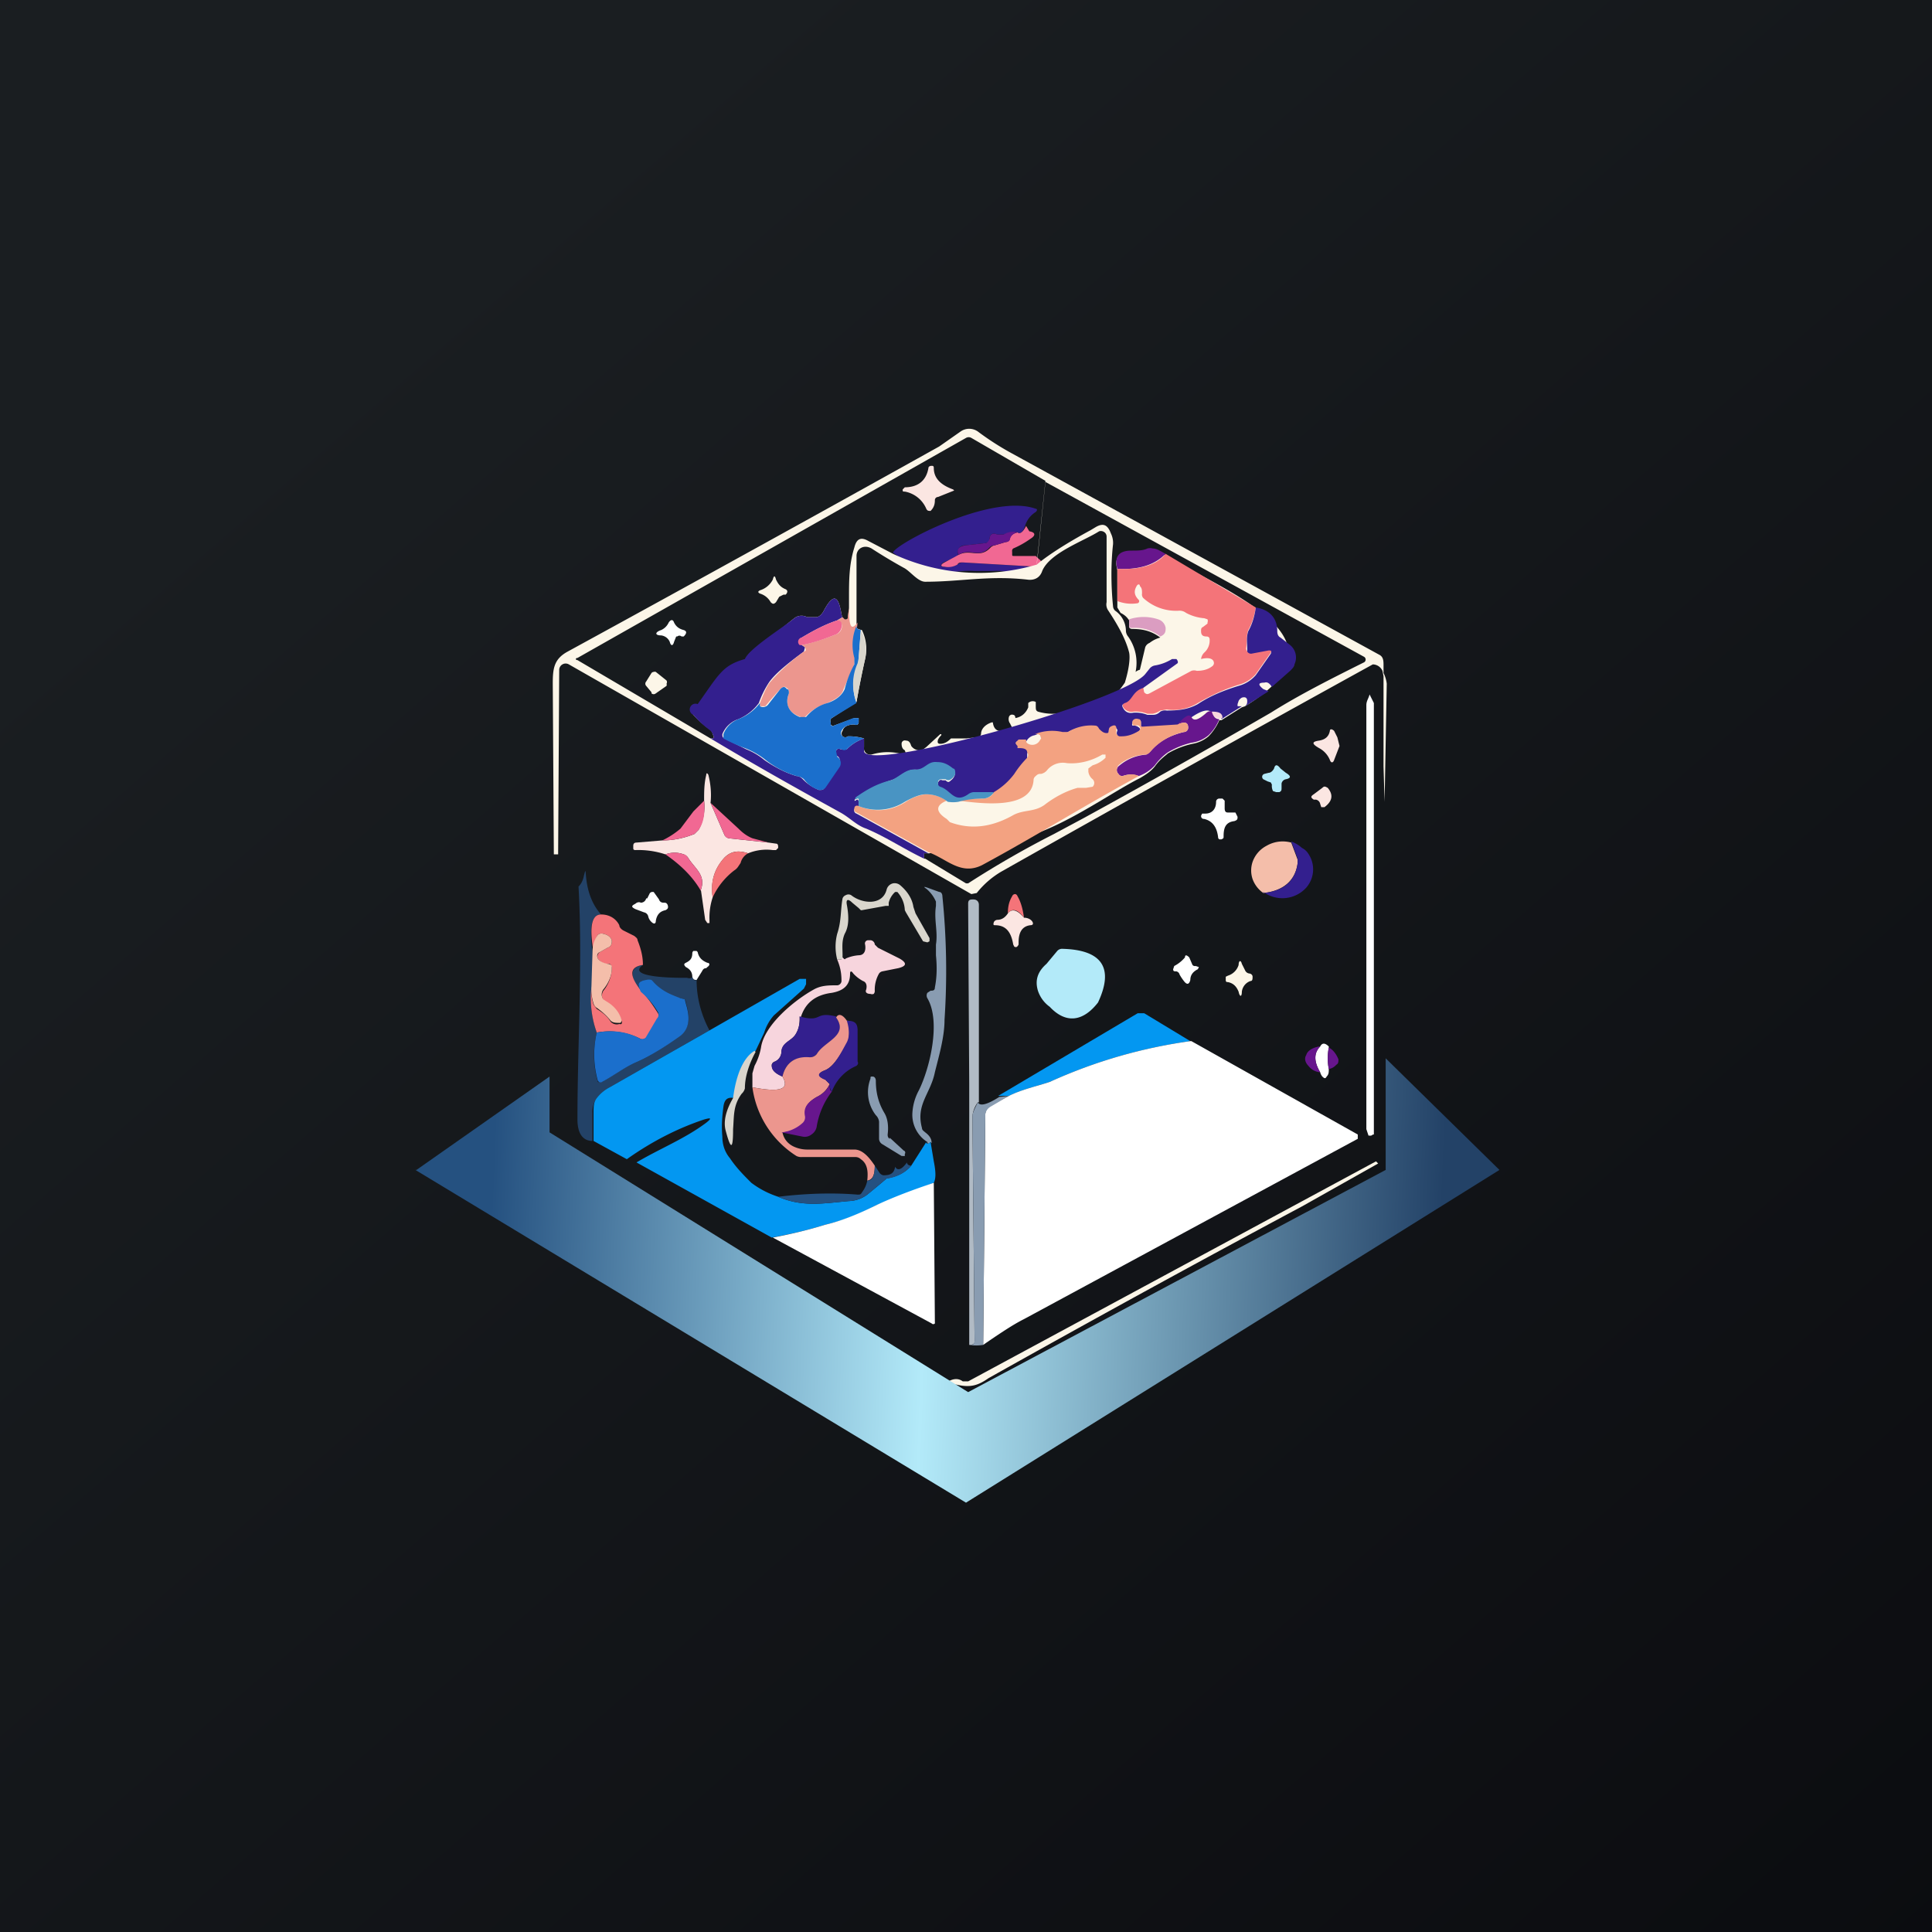 <!-- by TradingView --><svg width="18" height="18" viewBox="0 0 18 18" xmlns="http://www.w3.org/2000/svg"><rect x="0" y="0" width="18" height="18" fill="#808080" stroke="none"/><path fill="url(#a)" d="M0 0h18v18H0z"/><path d="M8.71 4.66c0 .04-.01.07-.04.1-.02 0-.03 0-.04-.02a.27.27 0 0 0-.2-.16c-.02 0-.02 0-.02-.02l.02-.02c.12 0 .2-.06.22-.18 0-.01.01-.02.03-.02.01 0 .02 0 .02.02 0 .1.07.16.18.2l.01.01-.15.06a.03.03 0 0 0-.03.03Z" fill="#FBE6E2"/><path d="M9.65 4.74c.01 0 .02.01 0 .03a.23.23 0 0 0-.1.13c-.02.06-.05.08-.07.06-.03-.01-.08 0-.13.02h-.06c-.04-.02-.07 0-.07.04 0 .02-.02.04-.04.04L9 5.08c-.06 0-.09.04-.07.1l-.14.06c-.03.02-.03.04 0 .04.05 0 .09 0 .13-.02a.09.09 0 0 1 .05-.02l.69.04h.04c0 .03-.03.05-.06.06-.14.02-.27-.03-.39-.02h-.17c-.15-.01-.28.03-.43.03a.1.1 0 0 1-.05-.01l-.28-.19c0-.07.91-.56 1.33-.41Z" fill="#331F8E"/><path d="m9.56 4.9.03.05c.06.01.06.04.01.07a.82.82 0 0 1-.16.09.03.03 0 0 0-.01.03v.02c0 .02 0 .02.02.02h.2l.02.02c.05.04.05.06-.01.08l-.69-.04c-.02 0-.04 0-.05.02a.17.17 0 0 1-.12.02c-.04 0-.04-.02 0-.04l.13-.07c.11-.06.2.04.3-.07a.08.08 0 0 1 .04-.02l.1-.03c.02 0 .03-.01.04-.03 0-.03.03-.05.07-.06.02.02.05 0 .08-.06Z" fill="#F16893"/><path d="M9.48 4.96c-.04.01-.06.03-.07.06 0 .02-.02.03-.04.03l-.1.03a.08.08 0 0 0-.05.02c-.1.11-.18 0-.29.07-.02-.05 0-.08.07-.09l.18-.02c.02 0 .03-.02.04-.04 0-.04.03-.06.07-.04h.06c.05-.03.1-.03.13-.02Z" fill="#67168D"/><path fill-rule="evenodd" d="m12.89 7.14.01.33.02-1.1a.3.3 0 0 0-.03-.1V6.2c0-.04 0-.08-.04-.1L9.42 4.22a2.6 2.6 0 0 1-.31-.2.14.14 0 0 0-.16 0l-.2.14a481.32 481.32 0 0 1-3.46 1.91c-.13.07-.14.16-.14.3l.01 1.59h.04l.01-1.72a.06.06 0 0 1 .03-.05.06.06 0 0 1 .06 0l3.75 2.14.05-.01a.83.83 0 0 1 .23-.2 400.3 400.3 0 0 1 3.46-1.93.1.1 0 0 1 .09.06l.01.05v.84Zm-3.23-1.9.08-.76-.69-.4a.05.05 0 0 0-.05 0L5.38 6.13c-.02 0-.02.02 0 .02l1.24.73c.03 0 .04 0 .02-.04a.08.08 0 0 0-.02-.04.87.87 0 0 1-.16-.14.05.05 0 0 1 0-.06.05.05 0 0 1 .04-.03c.13-.01.23-.11.28-.22a.48.48 0 0 1 .13-.16.14.14 0 0 0 .04-.05.16.16 0 0 1 .13-.1.1.1 0 0 0 .05-.03c.08-.1.17-.17.27-.25a.11.11 0 0 1 .12-.01h.08c.03 0 .05-.02.07-.05.15-.29.16.02.18.06l.02.02c.02 0 .03 0 .03-.03l.01-.08v-.1c0-.16 0-.31.05-.47.02-.08.06-.1.13-.06l.23.12a1.9 1.9 0 0 0 1.34.1ZM8.61 8v-.05h.04c.05.01.33-.2.37-.18.46.27 1.2-.32 1.6-.52.05-.03.1-.06.14-.11.05-.07.1-.1.12-.12a.78.78 0 0 1 .23-.09.31.31 0 0 0 .15-.07c.04-.04.08-.1.1-.15h.02l.19-.12.03-.01c.98-.6-.03-1-.74-1.4a.33.33 0 0 0-.12-.06.1.1 0 0 0-.05 0 .57.57 0 0 1-.15.02c-.12 0-.16.06-.13.17v.35l.03.05c.04.02.06.04.08.07v.06c0 .01.01.02.03.02.1 0 .18.02.26.08a.28.28 0 0 0-.1.05.07.07 0 0 0-.04.04l-.05.21a.1.1 0 0 0-.04.02.42.42 0 0 0-.07-.33.09.09 0 0 1-.02-.05.23.23 0 0 0-.1-.19.06.06 0 0 1-.02-.04c-.02-.2-.02-.4 0-.58a.2.2 0 0 0-.02-.1c-.03-.08-.07-.1-.14-.06l-.05.03c-.37.2-.5.32-.5.32l.08-.77 2.97 1.63a.03.03 0 0 1 0 .05c-.3.15-.6.3-.87.47a84.38 84.38 0 0 1-1.74.98l-.28.15a8.97 8.97 0 0 0-.8.46H9l-.38-.23Zm1.6-1.37a1 1 0 0 0 .27-.27c.04-.13.05-.23.04-.28-.03-.12-.1-.25-.2-.4a.1.1 0 0 1-.01-.07V5c0-.04-.04-.06-.07-.05-.14.09-.46.2-.53.37-.02.06-.07.09-.14.08-.36-.04-.62.02-.95.02-.07 0-.14-.1-.2-.13a5 5 0 0 1-.3-.18c-.07-.04-.14 0-.14.07v.65c0 .02 0 .03.05.04a.4.4 0 0 1 .03.27 8.2 8.2 0 0 0-.08.4l-.23.15a.03.03 0 0 0-.01.04v.02c.01.01.02.02.03.01l.19-.07H8v.04c0 .02-.02.03-.04.02-.06 0-.1.02-.11.06a.04.04 0 0 0 0 .05.04.04 0 0 0 .05 0c.03 0 .08 0 .15.02v.08a.06.06 0 0 0 .07.07c.1-.03.2-.03.3 0l.02-.01-.01-.03c-.02-.01-.03-.03-.03-.06a.03.03 0 0 1 .02-.03.03.03 0 0 1 .02 0c.03 0 .04.02.05.05a.1.1 0 0 0 .1.04l.04-.03.13-.12h.01v.01a.14.14 0 0 0-.03.04c-.01.03 0 .04.02.04.04 0 .07-.02.1-.05H9l.09-.01c.03 0 .04 0 .05-.03 0-.05.04-.09.1-.11h.01c.01.08.06.1.16.07.01 0 .02 0 .02-.02l-.02-.04a.07.07 0 0 1-.01-.06.03.03 0 0 1 .04-.02c.01 0 .02.01.02.03.06-.01.1-.05.12-.1v-.04a.06.06 0 0 1 .07-.01v.03c0 .04 0 .05.02.06a.5.5 0 0 0 .28 0H10a.2.2 0 0 0 .2 0Z" fill="#FCF6E8"/><path d="M10.86 5.16c-.1.1-.24.15-.45.14-.03-.11.01-.17.13-.17.06 0 .11 0 .15-.02a.1.1 0 0 1 .05 0c.04 0 .08.03.12.05Z" fill="#67168D"/><path d="m10.86 5.16.84.5c-.01.06-.03.14-.07.21-.02.06-.01.11-.02.17a.04.04 0 0 0 .05.04l.16-.03c.02 0 .03 0 .02.03l-.14.2a.32.32 0 0 1-.16.1c-.13.04-.26.1-.38.17a.44.44 0 0 1-.29.06l-.06.01a.19.19 0 0 1-.07.03h-.05a.3.3 0 0 0-.13-.02.09.09 0 0 1-.1-.05c0-.02 0-.03.02-.04.07-.02.07-.11.17-.14l.01.05c.02.02.03.02.05.01l.39-.21a.08.08 0 0 1 .05 0c.05 0 .1-.01.14-.04a.04.04 0 0 0 .02-.03c0-.04-.04-.06-.12-.04a.1.1 0 0 1 .03-.06.15.15 0 0 0 .05-.12c0-.02-.01-.03-.03-.03-.04 0-.05-.02-.05-.05 0-.02 0-.03.02-.04l.04-.03V5.8a.04.04 0 0 0 0-.03l-.03-.01a.43.43 0 0 1-.17-.05.1.1 0 0 0-.07-.02.45.45 0 0 1-.33-.12.05.05 0 0 1-.01-.04c0-.03 0-.05-.02-.07 0-.02-.02-.02-.03 0-.03.05-.02.09.02.13a.02.02 0 0 1-.01.03.36.36 0 0 1-.19-.02V5.3c.2.01.36-.03.45-.14Z" fill="#F47479"/><path d="m7.26 5.56-.03.05c-.02.02-.03.02-.05 0a.17.17 0 0 0-.1-.08c-.02-.01-.02-.02 0-.03a.2.2 0 0 0 .12-.1c.01-.04.02-.04.03 0 .02.04.04.07.09.09.02.01.02.03 0 .05H7.3l-.04.02Z" fill="#FCF6E8"/><path d="m7.85 5.75-.05.03c-.12.04-.23.1-.33.16a.04.04 0 0 0-.02.06l.02.01.03.02-.01.04c-.15.11-.26.2-.32.28a.87.87 0 0 0-.1.2.46.46 0 0 1-.19.15.24.24 0 0 0-.15.14c0 .02 0 .03.02.04l.2.1c.05.02.11.05.17.1.1.07.2.12.3.15.03 0 .05.02.07.04.04.04.09.07.14.09.03 0 .04 0 .05-.02l.13-.2a.07.07 0 0 0 0-.09c-.02-.01-.03-.03-.02-.05 0-.02.02-.03.04-.02H7.89a.4.4 0 0 1 .16-.1V7c.04.2 2.42-.47 2.62-.72l.04-.05a.08.08 0 0 1 .05-.03c.06-.01.11-.03.16-.06h.04c.01.01.02.03.01.04l-.32.23c-.1.03-.1.12-.17.14-.02.01-.03.02-.02.04.02.04.05.06.1.05a.3.3 0 0 1 .13.02h.05c.03 0 .05-.01.07-.03a.09.09 0 0 1 .06-.01c.11 0 .2-.01.29-.06.12-.08.25-.13.38-.17a.32.32 0 0 0 .16-.1l.14-.2c.01-.03 0-.03-.02-.03l-.16.03a.04.04 0 0 1-.04-.02v-.02c0-.06-.01-.11.01-.17.04-.07.06-.15.07-.22.13.02.2.1.2.22 0 .03.01.05.03.06l.09.07a.15.15 0 0 1 .04.18c0 .02-.02.04-.04.06l-.17.15c-.02-.03-.04-.05-.07-.04-.06 0-.06.02-.01.06l.05.02-.22.14c.02-.02.02-.03.02-.05 0-.03-.02-.04-.05-.03a.07.07 0 0 0-.03.03l-.01.03v.02h.04l-.19.12c0-.05-.03-.07-.09-.06-.03-.04-.1-.02-.2.05 0-.03-.05-.01-.12.07l-.32.02c-.01 0-.02 0-.02-.02v-.02c0-.02 0-.03-.02-.03-.03-.01-.05 0-.06.02v.01a.02.02 0 0 0 0 .02h.02a.1.1 0 0 1 .03.01c.03.02.03.03 0 .05a.36.36 0 0 1-.15.05.04.04 0 0 1-.04-.02.04.04 0 0 1 0-.04V6.8a.03.03 0 0 0-.02-.02.03.03 0 0 0-.02 0c-.03 0-.04.01-.04.04 0 0 0 .02-.02.02a.08.08 0 0 1-.07-.04.05.05 0 0 0-.04-.03c-.1 0-.18.01-.25.05a.08.08 0 0 1-.05.01.44.44 0 0 0-.26.02.11.11 0 0 0-.08.06c-.02-.01-.05-.01-.07 0h-.02c-.04.06.17 0 .1.11v.05a.93.93 0 0 0-.12.15.64.64 0 0 1-.19.17h-.2a.1.1 0 0 0-.04.02c-.13.1-.16-.04-.26-.07a.03.03 0 0 1-.02-.03v-.02c.01-.02.02-.03.04-.02h.03c.02.02.03.02.05 0 .04-.03.05-.08.02-.1a.25.25 0 0 0-.15-.06c-.09 0-.11.07-.2.06-.1 0-.15.08-.23.1-.12.04-.23.1-.33.17l-.01.02h.01c.02-.02.03-.01.03.02v.04c-.02 0-.03 0-.04.02a.03.03 0 0 0 .02.04l.67.37h-.04V8c-.19-.09-.35-.2-.54-.28-.09-.03-.15-.1-.24-.15-.4-.22-.81-.45-1.21-.69.03 0 .04 0 .02-.04a.08.08 0 0 0-.03-.04.87.87 0 0 1-.15-.14.05.05 0 0 1 .04-.1c.2-.28.23-.36.44-.42.04-.1.38-.31.46-.38a.11.11 0 0 1 .12-.01h.08c.03 0 .05-.02.07-.05.15-.29.16.02.18.06Z" fill="#331F8E"/><path d="M7.91 5.66c0 .18.02.22.08.14a5.77 5.77 0 0 0-.03.39l-.1.23c-.02.07-.09.1-.15.13a.48.48 0 0 0-.2.12.04.04 0 0 1-.05.01c-.11-.04-.15-.11-.11-.22 0-.02 0-.04-.02-.05-.02-.02-.04-.01-.06.01a2.96 2.96 0 0 0-.14.16h-.05v-.03c.04-.1.07-.17.1-.2.06-.07.16-.17.31-.28.02 0 .02-.02.01-.04l-.03-.02c.1-.02.22-.06.32-.1a.08.08 0 0 0 .05-.1l-.04-.03.05-.03.02.02c.02 0 .03 0 .03-.03l.01-.08Z" fill="#EC968E"/><path d="M10.81 5.93a.38.38 0 0 0-.26-.08c-.02 0-.03 0-.03-.02v-.06a.43.43 0 0 1 .27 0 .1.1 0 0 1 .07.08c0 .03 0 .06-.05.08Z" fill="#DB9DC1"/><path d="m6.3 5.93-.02.05c-.01.04-.03.04-.04 0a.1.1 0 0 0-.08-.06c-.06 0-.06-.03 0-.05a.14.14 0 0 0 .07-.07c.02-.03.04-.03.05 0 .02.04.05.06.09.07.03.01.03.03 0 .06h-.02a.03.03 0 0 0-.04 0Z" fill="#fff"/><path d="M7.8 5.78c.03 0 .04.02.04.03a.09.09 0 0 1-.05.1c-.1.04-.21.08-.32.1h-.02a.04.04 0 0 1 .02-.07c.1-.06.21-.12.33-.16Z" fill="#F16893"/><path d="M7.98 5.83c0 .02 0 .03.04.04L8 6.13v.05a.46.46 0 0 0-.02.37l-.23.14a.03.03 0 0 0-.01.04v.02c0 .01.02.02.03.01l.18-.07H8v.04c0 .02-.02.03-.04.02-.06 0-.1.02-.12.06a.04.04 0 0 0 .01.05.04.04 0 0 0 .05 0c.03 0 .08 0 .15.02a.4.4 0 0 0-.16.1.04.04 0 0 1-.05 0h-.01c-.02-.01-.04 0-.04.02l.01.05a.07.07 0 0 1 .02.1l-.13.19c-.02.02-.03.02-.06.02a.28.28 0 0 1-.14-.1.13.13 0 0 0-.07-.03.88.88 0 0 1-.3-.16.73.73 0 0 0-.18-.1 1.55 1.55 0 0 1-.2-.09v-.04a.24.24 0 0 1 .14-.14.46.46 0 0 0 .2-.15v.03a.06.06 0 0 0 .08-.02l.11-.14c.02-.02.04-.03.06 0 .02 0 .02.02.02.04-.04.1 0 .18.1.22h.06c.05-.06.12-.11.2-.13.06-.02.13-.06.16-.13.02-.08.05-.16.09-.23v-.06a.45.45 0 0 1 .02-.3Z" fill="#1B6FCC"/><path d="M8.02 5.87a.4.4 0 0 1 .04.27 8.2 8.2 0 0 0-.08.4.46.46 0 0 1 .01-.36L8 6.13l.02-.26Z" fill="#D9D6CD"/><path d="m6.07 6.45-.05-.06a.03.03 0 0 1 0-.04l.05-.08a.03.03 0 0 1 .02-.01.03.03 0 0 1 .02 0l.1.08a.03.03 0 0 1 0 .03.03.03 0 0 1 0 .02l-.1.07a.03.03 0 0 1-.04 0Z" fill="#FCF6E8"/><path d="m12.76 6.47.04.08V10.57h-.01a.03.03 0 0 1-.03.01h-.01l-.02-.06V6.57c0-.04.02-.06.03-.1Z" fill="#fff"/><path d="M11.3 6.63c0 .04.02.07.06.07a.43.43 0 0 1-.1.15.31.31 0 0 1-.16.07.78.78 0 0 0-.22.09.52.52 0 0 0-.12.12.37.37 0 0 1-.15.1.21.21 0 0 0-.15 0 .04.04 0 0 1-.04-.02c-.02-.02-.02-.05 0-.07.07-.06.15-.1.26-.11l.04-.03c.08-.1.19-.15.31-.18a.04.04 0 0 0 .04-.04c0-.05-.03-.06-.1-.03.07-.08.11-.1.13-.07.02.04.06.03.13-.03.02-.02.04-.03.06-.02Z" fill="#67168D"/><path d="M11.38 6.69h-.02c-.04 0-.06-.02-.07-.06.06 0 .1.01.1.06Z" fill="#F7D5DD"/><path d="M10.97 6.75c.07-.03.1-.02.1.03a.04.04 0 0 1-.04.04.57.57 0 0 0-.31.18.07.07 0 0 1-.04.03.42.42 0 0 0-.26.1c-.02.03-.02.06 0 .08a.04.04 0 0 0 .04.02c.06-.02.11-.02.15 0-.55.3-.96.56-1.46.83-.2.1-.33-.06-.5-.12l-.67-.37a.03.03 0 0 1-.02-.04c0-.02.02-.03.04-.02.15.06.3.05.44-.04a.43.43 0 0 1 .18-.07c.08 0 .14.02.2.06-.1.04-.11.1 0 .17l.03.03c.19.07.38.05.58-.06.1-.06.2-.03.3-.1.09-.07.2-.13.31-.16h.08l.06-.01c.02-.02.02-.05 0-.07a.11.11 0 0 1-.04-.07v-.03l.04-.03a.28.28 0 0 0 .12-.07v-.03h-.03c-.1.06-.22.09-.33.08a.19.19 0 0 0-.18.06.1.1 0 0 1-.06.04c-.02 0-.03 0-.05.02a.05.05 0 0 0-.02.03c-.01.3-.52.22-.7.2a.96.96 0 0 1 .22-.02c.05 0 .09-.02.11-.06a.64.64 0 0 0 .19-.17.93.93 0 0 1 .12-.15.04.04 0 0 0 0-.05c0-.03-.03-.04-.07-.04h-.02v-.02c-.02-.02-.02-.03-.01-.04l.02-.02h.07c0 .02 0 .03.02.04a.08.08 0 0 0 .1-.02l.02-.03-.01-.03a.06.06 0 0 0-.05-.01.44.44 0 0 1 .26-.02h.05a.41.41 0 0 1 .25-.06c.02 0 .03.01.04.03.02.02.04.04.07.04.02 0 .02-.01.02-.02 0-.03.01-.04.04-.05a.03.03 0 0 1 .02 0 .03.03 0 0 1 .01.03v.04a.04.04 0 0 0 .03.03h.02c.06 0 .11-.02.16-.05.02-.02.02-.03 0-.05a.1.1 0 0 0-.04 0 .02.02 0 0 1-.02-.02v-.02c.01-.02.03-.03.06-.02.01 0 .02.01.02.03v.02c0 .02 0 .02.02.02l.32-.02Z" fill="#F3A281"/><path d="m12.46 6.87.02.08-.05.13c-.01.03-.03.03-.04 0a.22.22 0 0 0-.1-.11c-.07-.04-.07-.06 0-.07.06-.01.09-.04.1-.09 0-.02.02-.02.04 0l.03.06Z" fill="#FBE6E2"/><path d="M9.26 7.38a.12.12 0 0 1-.1.06c-.08 0-.16.01-.23.03a.3.3 0 0 1-.1 0 .33.33 0 0 0-.2-.07c-.05 0-.11.02-.2.07a.47.47 0 0 1-.43.04v-.04c0-.03 0-.04-.03-.02v-.02c.1-.07.2-.13.33-.16.08-.03.14-.11.23-.1.09 0 .11-.08.2-.07.06 0 .1.02.15.06.02 0 .02.03.02.05a.1.1 0 0 1-.04.05.04.04 0 0 1-.05 0h-.03c-.02 0-.03 0-.04.02v.02c0 .01 0 .02.02.03.1.03.13.16.26.07a.1.1 0 0 1 .05-.02h.2Z" fill="#4994C3"/><path d="m11.81 7.28-.04-.02a.03.03 0 0 1-.01-.03.03.03 0 0 1 .02-.02l.04-.01c.02 0 .04-.02.05-.04.01-.04.03-.04.06 0l.05.04c.05.03.05.05 0 .06a.05.05 0 0 0-.04.04v.04c0 .02 0 .03-.02.04h-.03l-.03-.01a.11.11 0 0 1-.01-.06l-.01-.02-.03-.01Z" fill="#B3EAF9"/><path d="m6.62 7.48.13.3a.06.06 0 0 0 .04.03l.37.04.07.01c.02 0 .02.02.02.04l-.02.02H7.2a.45.45 0 0 0-.23.03c-.09-.03-.16-.02-.22.04-.1.11-.13.23-.11.37a.6.6 0 0 0-.03.21v.03h-.02l-.02-.03-.04-.28c.05-.14-.06-.2-.12-.3a.08.08 0 0 0-.04-.03.24.24 0 0 0-.17 0 .8.8 0 0 0-.28-.04c-.02 0-.02-.01-.02-.02v-.02c0-.02.01-.03.03-.03l.24-.02c.1 0 .2-.02.3-.06l.04-.04a.46.46 0 0 0 .05-.27c0-.08 0-.16.02-.24 0-.02.01-.02.02 0 .02.08.03.17.02.26ZM12.26 7.45h-.02c-.03-.02-.03-.03 0-.05l.08-.06c.02-.02.03-.01.05 0 .05.06.05.12-.03.18h-.03l-.01-.03a.05.05 0 0 0-.04-.04Z" fill="#FBE6E2"/><path d="M11.44 7.57h.07l.02.04c0 .02 0 .03-.03.04-.08.01-.1.06-.1.14 0 .02 0 .02-.02.03h-.02l-.01-.01c-.01-.1-.05-.16-.13-.18-.02 0-.03-.01-.03-.03l.01-.02h.03c.06 0 .1-.04.1-.11a.03.03 0 0 1 .03-.03h.03l.02.02v.07c0 .03.01.04.03.04Z" fill="#fff"/><path d="M6.56 7.46c.01.1 0 .2-.05.27l-.04.04c-.1.04-.2.06-.3.06a.76.76 0 0 0 .17-.11l.12-.16.1-.1ZM7.16 7.85l-.37-.04a.05.05 0 0 1-.04-.03l-.13-.3.26.24c.04.04.08.07.13.09l.15.04Z" fill="#F16893"/><path d="m12.03 7.85.06.16v.03c-.02.16-.13.26-.32.28a.27.27 0 0 1-.1-.13.25.25 0 0 1 0-.16.27.27 0 0 1 .13-.15.3.3 0 0 1 .23-.03Z" fill="#F4BEAA"/><path d="M11.77 8.32c.2-.02.3-.12.32-.28V8l-.06-.16a.3.3 0 0 1 .1.06c.04.02.06.05.08.09a.26.26 0 0 1-.04.28.3.3 0 0 1-.4.04Z" fill="#331F8E"/><path d="M6.53 8.3c-.08-.14-.2-.25-.33-.34a.24.24 0 0 1 .17 0c.02 0 .03.02.04.03.06.1.17.16.12.3Z" fill="#F16893"/><path d="M6.97 7.95a.14.14 0 0 0-.07.09l-.02.03a.12.12 0 0 1-.04.04.67.67 0 0 0-.2.25.42.42 0 0 1 .11-.37c.06-.06.13-.07.22-.04Z" fill="#F47479"/><path d="M5.6 8.52c-.09 0-.11.12-.08.35v.33c-.03.13-.01.27.04.42a.9.9 0 0 0 .01.46.03.03 0 0 0 .02 0h.02c.1-.06.2-.13.31-.18.14-.06.28-.15.42-.26.1-.07.08-.2.05-.3a.07.07 0 0 0-.01-.03l-.04-.01a.41.41 0 0 1-.23-.13.12.12 0 0 0-.04-.03.1.1 0 0 0-.05-.01.1.1 0 0 0-.04.01.09.09 0 0 0-.03.04l.02.06c-.11-.15-.1-.23.02-.25-.18.13.4.12.41.12.03.01.05 0 .05-.01.01.03.02.04.04.03 0 .16.04.32.12.47l-.93.53a.36.36 0 0 0-.12.1.22.22 0 0 0-.04.14v.26c-.09 0-.14-.07-.14-.2 0-.72.05-1.45.01-2.17.02-.02.04-.05.05-.1.04-.16-.03.15.16.36Z" fill="#234267"/><path d="M7.85 8.92v.02H7.8a.48.48 0 0 1 0-.24c.04-.12.03-.22.05-.33a.05.05 0 0 1 .03-.03.05.05 0 0 1 .05 0c.1.08.29.1.33-.05a.08.08 0 0 1 .06-.06.08.08 0 0 1 .07.02c.07.06.11.13.12.2l.02.06.13.23v.03l-.02.01-.04-.01-.16-.27-.01-.02a.27.27 0 0 0-.07-.17h-.02a.2.2 0 0 0-.06.1v.03h-.03l-.22.04h-.01L8 8.46l-.06-.05c-.04-.04-.06-.03-.05.02.02.11.02.2-.02.27-.03.07-.02.13-.02.2Z" fill="#D9D6CD"/><path d="M8.67 10.64c-.02.02-.03.02-.03 0a.3.3 0 0 1-.14-.26.5.5 0 0 1 .06-.22c.1-.2.21-.64.08-.86a.05.05 0 0 1 0-.05l.03-.02c.02 0 .04 0 .04-.03.02-.1.02-.2.01-.3v-.1c.02-.12-.02-.23 0-.36V8.4a.32.32 0 0 0-.09-.12c-.03-.02-.02-.02.01-.01l.11.04c.02 0 .03.02.03.04A6.85 6.85 0 0 1 8.8 9.5c0 .16-.05.33-.09.49-.04.2-.18.3-.12.52 0 .02.02.03.03.04.04.03.06.06.06.1Z" fill="#899CB1"/><path d="m6.03 8.37.02-.04a.03.03 0 0 1 .03-.02h.01l.05.07a.04.04 0 0 0 .04.03c.02 0 .03 0 .04.02.01.03 0 .04-.02.05-.05.01-.08.04-.09.1 0 .03-.02.03-.04.01a.1.1 0 0 1-.03-.05A.05.05 0 0 0 6 8.5l-.08-.03c-.04-.02-.04-.03 0-.05.01-.01.03-.02.05-.01a.05.05 0 0 0 .05-.04Z" fill="#fff"/><path d="M9.54 8.55c-.06-.08-.11-.09-.15-.04 0-.06.01-.11.04-.16a.03.03 0 0 1 .03-.02.03.03 0 0 1 .02.02c.03.05.05.12.06.2Z" fill="#F47479"/><path d="M9.11 10.27a.26.26 0 0 0-.05.13l.02 2.1c0 .01 0 .02-.03.03h-.02V10.1l-.01-1.68c0-.03.01-.04.04-.04h.01c.03 0 .05.02.05.05v1.84Z" fill="#B1BBC5"/><path d="M9.54 8.55c.04 0 .07.02.08.04.01.02 0 .03-.02.03-.08.01-.11.07-.11.16v.02c-.01.02-.02.03-.04.02l-.01-.02c-.02-.12-.07-.18-.17-.18-.01 0-.02 0-.01-.03a.04.04 0 0 1 .03-.02c.05 0 .08-.03.1-.06.04-.05.09-.03.15.04Z" fill="#FBE6E2"/><path d="M5.6 8.52c.08 0 .14.04.17.1 0 .02.02.04.04.05l.1.05c.01.01.03.02.03.04.04.1.05.17.05.23-.13.02-.13.1-.01.25.05.05.1.12.15.2a.05.05 0 0 1 0 .05l-.1.17c-.02.02-.04.03-.06.02a.64.64 0 0 0-.41-.06.94.94 0 0 1-.05-.42c0 .05 0 .1.02.16l.03.04c.05.03.1.07.13.12.02.02.05.03.08.02a.03.03 0 0 0 .02 0 .03.03 0 0 0 0-.03.3.3 0 0 0-.14-.17.07.07 0 0 1-.04-.05.08.08 0 0 1 .02-.07.35.35 0 0 0 .07-.2.05.05 0 0 0-.02-.04h-.02c-.04 0-.07-.02-.09-.05-.01-.02 0-.05.02-.06l.07-.04c.03-.01.04-.03.04-.06s-.03-.06-.08-.07a.05.05 0 0 0-.05.01.28.28 0 0 0-.04.16c-.04-.23-.02-.35.07-.35Z" fill="#F47479"/><path d="m5.51 9.2.01-.33c0-.07.02-.12.05-.16a.05.05 0 0 1 .05-.01c.05.01.08.04.08.07 0 .03-.01.05-.04.06l-.07.04c-.03.01-.03.04-.02.06.02.03.05.04.09.05A.05.05 0 0 1 5.7 9v.02c0 .07-.03.14-.08.2a.08.08 0 0 0 0 .09l.03.02c.07.04.12.1.14.17a.03.03 0 0 1-.01.03h-.01c-.03 0-.06 0-.08-.02a.62.62 0 0 0-.13-.12.07.07 0 0 1-.03-.04.45.45 0 0 1-.02-.16Z" fill="#F4BEAA"/><path d="M7.45 9.47c0 .05 0 .11-.04.17-.04.06-.12.07-.13.16a.1.1 0 0 1-.06.09.04.04 0 0 0-.03.03c0 .05.03.08.1.11.07.12-.02.15-.28.1V10l.02-.07a.57.57 0 0 0 .06-.17c.03-.21.31-.44.49-.54.07-.04.14-.04.22-.04.02 0 .04-.02.04-.04 0-.07-.01-.13-.04-.2h.04l.01-.02c.02.02.02.02.03.01A.37.37 0 0 1 8 8.9c.05 0 .07-.04.06-.1a.03.03 0 0 1 .03-.04h.02c.02 0 .04.02.04.04l.03.03.2.1c.07.04.07.07-.01.09l-.15.03a.05.05 0 0 0-.03.02.3.3 0 0 0-.04.16.04.04 0 0 1-.01.03.04.04 0 0 1-.03 0c-.04 0-.05-.02-.04-.04.01-.04 0-.07-.03-.08a.34.34 0 0 1-.09-.07c-.02-.03-.03-.02-.03 0 0 .11-.06.16-.17.18-.16.02-.25.1-.29.23Z" fill="#F7D5DD"/><path d="M6.5 9.13c-.03 0-.04 0-.05-.03 0-.04-.02-.07-.06-.09-.02-.02-.02-.03 0-.04.04-.02.06-.04.06-.09a.03.03 0 0 1 .01-.02h.03l.01.01c.01.05.04.08.09.1.02 0 .03.02 0 .04l-.01.01c-.02 0-.03.01-.04.03l-.05.08ZM11.14 9l.03.01-.01.02c-.04.02-.07.05-.07.1-.01.04-.03.05-.06.01a.47.47 0 0 1-.04-.06.04.04 0 0 0-.03-.03c-.02 0-.03 0-.03-.02l.01-.03a.33.33 0 0 0 .1-.08c0-.03.02-.02.04 0l.03.07a.03.03 0 0 0 .03.01Z" fill="#fff"/><path d="M11.64 9.07c.01 0 .03.01.03.03 0 .02 0 .04-.02.04a.12.12 0 0 0-.08.1c0 .05-.02.05-.03 0-.02-.05-.05-.08-.1-.09-.01 0-.02 0-.02-.02V9.1l.02-.01a.15.15 0 0 0 .1-.1c0-.04.02-.05.03-.01l.03.06a.05.05 0 0 0 .04.03Z" fill="#FCF6E8"/><path d="M5.56 9.62c.17-.03.3 0 .41.06.02 0 .04 0 .05-.02l.1-.17a.05.05 0 0 0 .01-.06.75.75 0 0 0-.16-.19.32.32 0 0 1-.02-.06c0-.02.01-.03.03-.04a.1.1 0 0 1 .04-.01.1.1 0 0 1 .05 0l.04.04c.07.07.15.1.23.13l.04.01.01.04c.03.1.05.22-.05.3-.14.1-.28.19-.42.25-.11.05-.2.12-.31.18a.03.03 0 0 1-.03 0l-.01-.01a.9.9 0 0 1-.01-.45Z" fill="#1B6FCC"/><path d="M7.45 9.12h.06v.05l-.02.04-.28.25a.43.43 0 0 0-.09.16l-.08.17c-.1.06-.18.2-.2.44-.06-.01-.09.01-.1.08-.01.08-.02.17-.01.28 0 .07.02.14.07.2.06.09.13.16.2.23.08.06.16.1.25.13.23.1.43.06.66.04a.3.3 0 0 0 .17-.06 8.12 8.12 0 0 0 .18-.15c.1-.02.17-.05.23-.12l.14-.22c0 .02.02.02.04 0l.03.18c.02.1.02.16 0 .2l-.54.21c-.18.1-.34.15-.47.18-.16.05-.33.09-.5.12l-1.26-.7c.22-.13.45-.22.65-.37.05-.04.05-.05-.02-.03-.24.08-.48.2-.72.37l-.31-.17v-.26c0-.06 0-.1.03-.14a.36.36 0 0 1 .12-.1l.93-.53.84-.48Z" fill="#0397F1"/><path d="M10.23 9.34c-.14.18-.3.2-.45.04a.3.3 0 0 1-.11-.15c-.03-.1 0-.18.08-.25l.1-.12a.06.06 0 0 1 .05-.02c.37.01.48.18.33.5Z" fill="#B3EAF9"/><path d="M7.79 9.48c.12.17-.1.22-.18.34a.08.08 0 0 1-.07.03c-.14 0-.22.05-.25.18-.07-.03-.1-.06-.1-.1 0-.02.01-.03.03-.04a.1.1 0 0 0 .06-.1c.01-.08.09-.09.13-.15a.27.27 0 0 0 .04-.17c.22.06.13-.05.34 0Z" fill="#331F8E"/><path d="m10.66 9.44.43.26c-.43.06-.87.18-1.31.38-.12.04-.26.07-.38.13h-.1l1.3-.77h.06Z" fill="#0397F1"/><path d="M7.9 9.51c.02.1.01.16 0 .2-.06.09-.12.22-.21.26-.08.03-.07.06 0 .09l.04.04a.25.25 0 0 1-.12.12c-.07.04-.13.1-.1.18a.07.07 0 0 1-.02.07.34.34 0 0 1-.2.08c.01.05.04.1.1.13a.3.3 0 0 0 .14.03h.43c.07 0 .13.06.19.15 0 .09-.02.13-.07.14.01-.09 0-.16-.06-.2a.07.07 0 0 0-.05-.02h-.5a.1.1 0 0 1-.05-.01.9.9 0 0 1-.41-.64c.26.05.35.02.28-.1.03-.13.12-.19.25-.18a.08.08 0 0 0 .07-.03c.07-.12.3-.17.18-.34.02-.04.06-.03.1.03Z" fill="#EC968E"/><path d="M7.75 10.17c-.01-.01-.02-.03-.02-.07l-.04-.04c-.08-.03-.08-.06 0-.09.09-.04.15-.17.2-.26.02-.04.03-.1 0-.2.07 0 .1.02.1.09v.29c.01.02 0 .03-.01.04a.42.42 0 0 0-.23.24Z" fill="#331F8E"/><path d="m11.1 9.7 1.55.87v.04l-3.11 1.68c-.1.05-.22.13-.38.24l.02-2.15a.1.1 0 0 1 .05-.08l.17-.09c.12-.06.26-.09.38-.13.44-.2.88-.32 1.31-.38ZM12.38 9.76a.53.53 0 0 0 0 .2c0 .03 0 .05-.02.07-.01.02-.02.02-.04 0a.1.1 0 0 1-.02-.04c-.06-.1-.06-.18 0-.24.02-.04.05-.03.08 0Z" fill="#fff"/><path d="M12.3 9.75c-.06.06-.06.14 0 .24a.15.15 0 0 1-.11-.06c-.03-.03-.04-.07-.02-.1.01-.04.06-.07.12-.08ZM12.38 9.96a.53.53 0 0 1 0-.2c.04.02.07.06.09.11 0 .02 0 .04-.02.05a.12.12 0 0 1-.07.04Z" fill="#67168D"/><path d="M7.04 9.8c-.06.11-.1.23-.1.34a.1.1 0 0 1-.03.05c-.08.11-.07.2-.08.33 0 .19-.02.2-.07.01-.02-.08 0-.18.07-.3.03-.23.1-.38.2-.44Z" fill="#D9D6CD"/><path d="m8.29 10.6.13.12c.01 0 .02.02.01.03v.02H8.4l-.18-.11a.06.06 0 0 1-.03-.05v-.16a.1.1 0 0 0-.03-.06.35.35 0 0 1-.05-.34c0-.02 0-.02.02-.02s.03.02.03.04c0 .1.02.2.08.3.03.05.04.12.03.2 0 .01 0 .03.02.04Z" fill="#899CB1"/><path d="M7.75 10.17a.73.73 0 0 0-.14.32.11.11 0 0 1-.05.08.1.1 0 0 1-.08.02l-.2-.04a.34.34 0 0 0 .2-.09.07.07 0 0 0 .02-.06c-.02-.09.04-.14.11-.18.06-.03.1-.07.12-.12 0 .04 0 .06.02.07Z" fill="#67168D"/><path d="m9.4 10.21-.17.1a.1.1 0 0 0-.05.07l-.02 2.15a.39.39 0 0 1-.13 0h.02c.02 0 .03-.02.03-.04l-.02-2.09c0-.03.02-.07.05-.13.02.04.09.02.2-.05l.1-.01Z" fill="#899CB1"/><path d="m12.82 10.82.02.02-.71.4a160.34 160.34 0 0 0-2.92 1.6c-.1.07-.17.09-.3.06h-.04l-.3.16h-.01c-.02 0-.02-.02 0-.02l.26-.16c.06-.04.11-.04.15-.01h.05l3.8-2.05Z" fill="#FCF6E8"/><path d="M8.49 10.86a.35.35 0 0 1-.23.12 8.54 8.54 0 0 1-.18.15.3.3 0 0 1-.17.06c-.23.02-.43.06-.66-.04.25-.03.5-.04.74-.02.02 0 .03 0 .04-.02a.26.26 0 0 0 .05-.11c.05 0 .07-.05.07-.14l.04.06a.06.06 0 0 0 .04.03c.07 0 .1-.02.11-.08.02.04.06.03.11-.04 0 .02.02.03.04.03Z" fill="#255180"/><path d="m8.7 11.02.01 1.3a.02.02 0 0 1 0 .01.02.02 0 0 1-.03 0l-1.48-.8c.16-.03.33-.07.49-.12.13-.03.29-.09.47-.18.17-.08.36-.15.54-.21Z" fill="#fff"/><path d="m3.88 10.9 1.24-.87v.52l3.9 2.42 3.89-2.07V9.86l1.06 1.04L9 14l-5.13-3.1Z" fill="url(#b)"/><defs><linearGradient id="a" x1="3.35" y1="3.12" x2="21.9" y2="24.43" gradientUnits="userSpaceOnUse"><stop stop-color="#1A1E21"/><stop offset="1" stop-color="#06060A"/></linearGradient><linearGradient id="b" x1="4.59" y1="10.9" x2="13.44" y2="11.26" gradientUnits="userSpaceOnUse"><stop stop-color="#255180"/><stop offset=".46" stop-color="#B3EAF9"/><stop offset="1" stop-color="#234267"/></linearGradient></defs></svg>